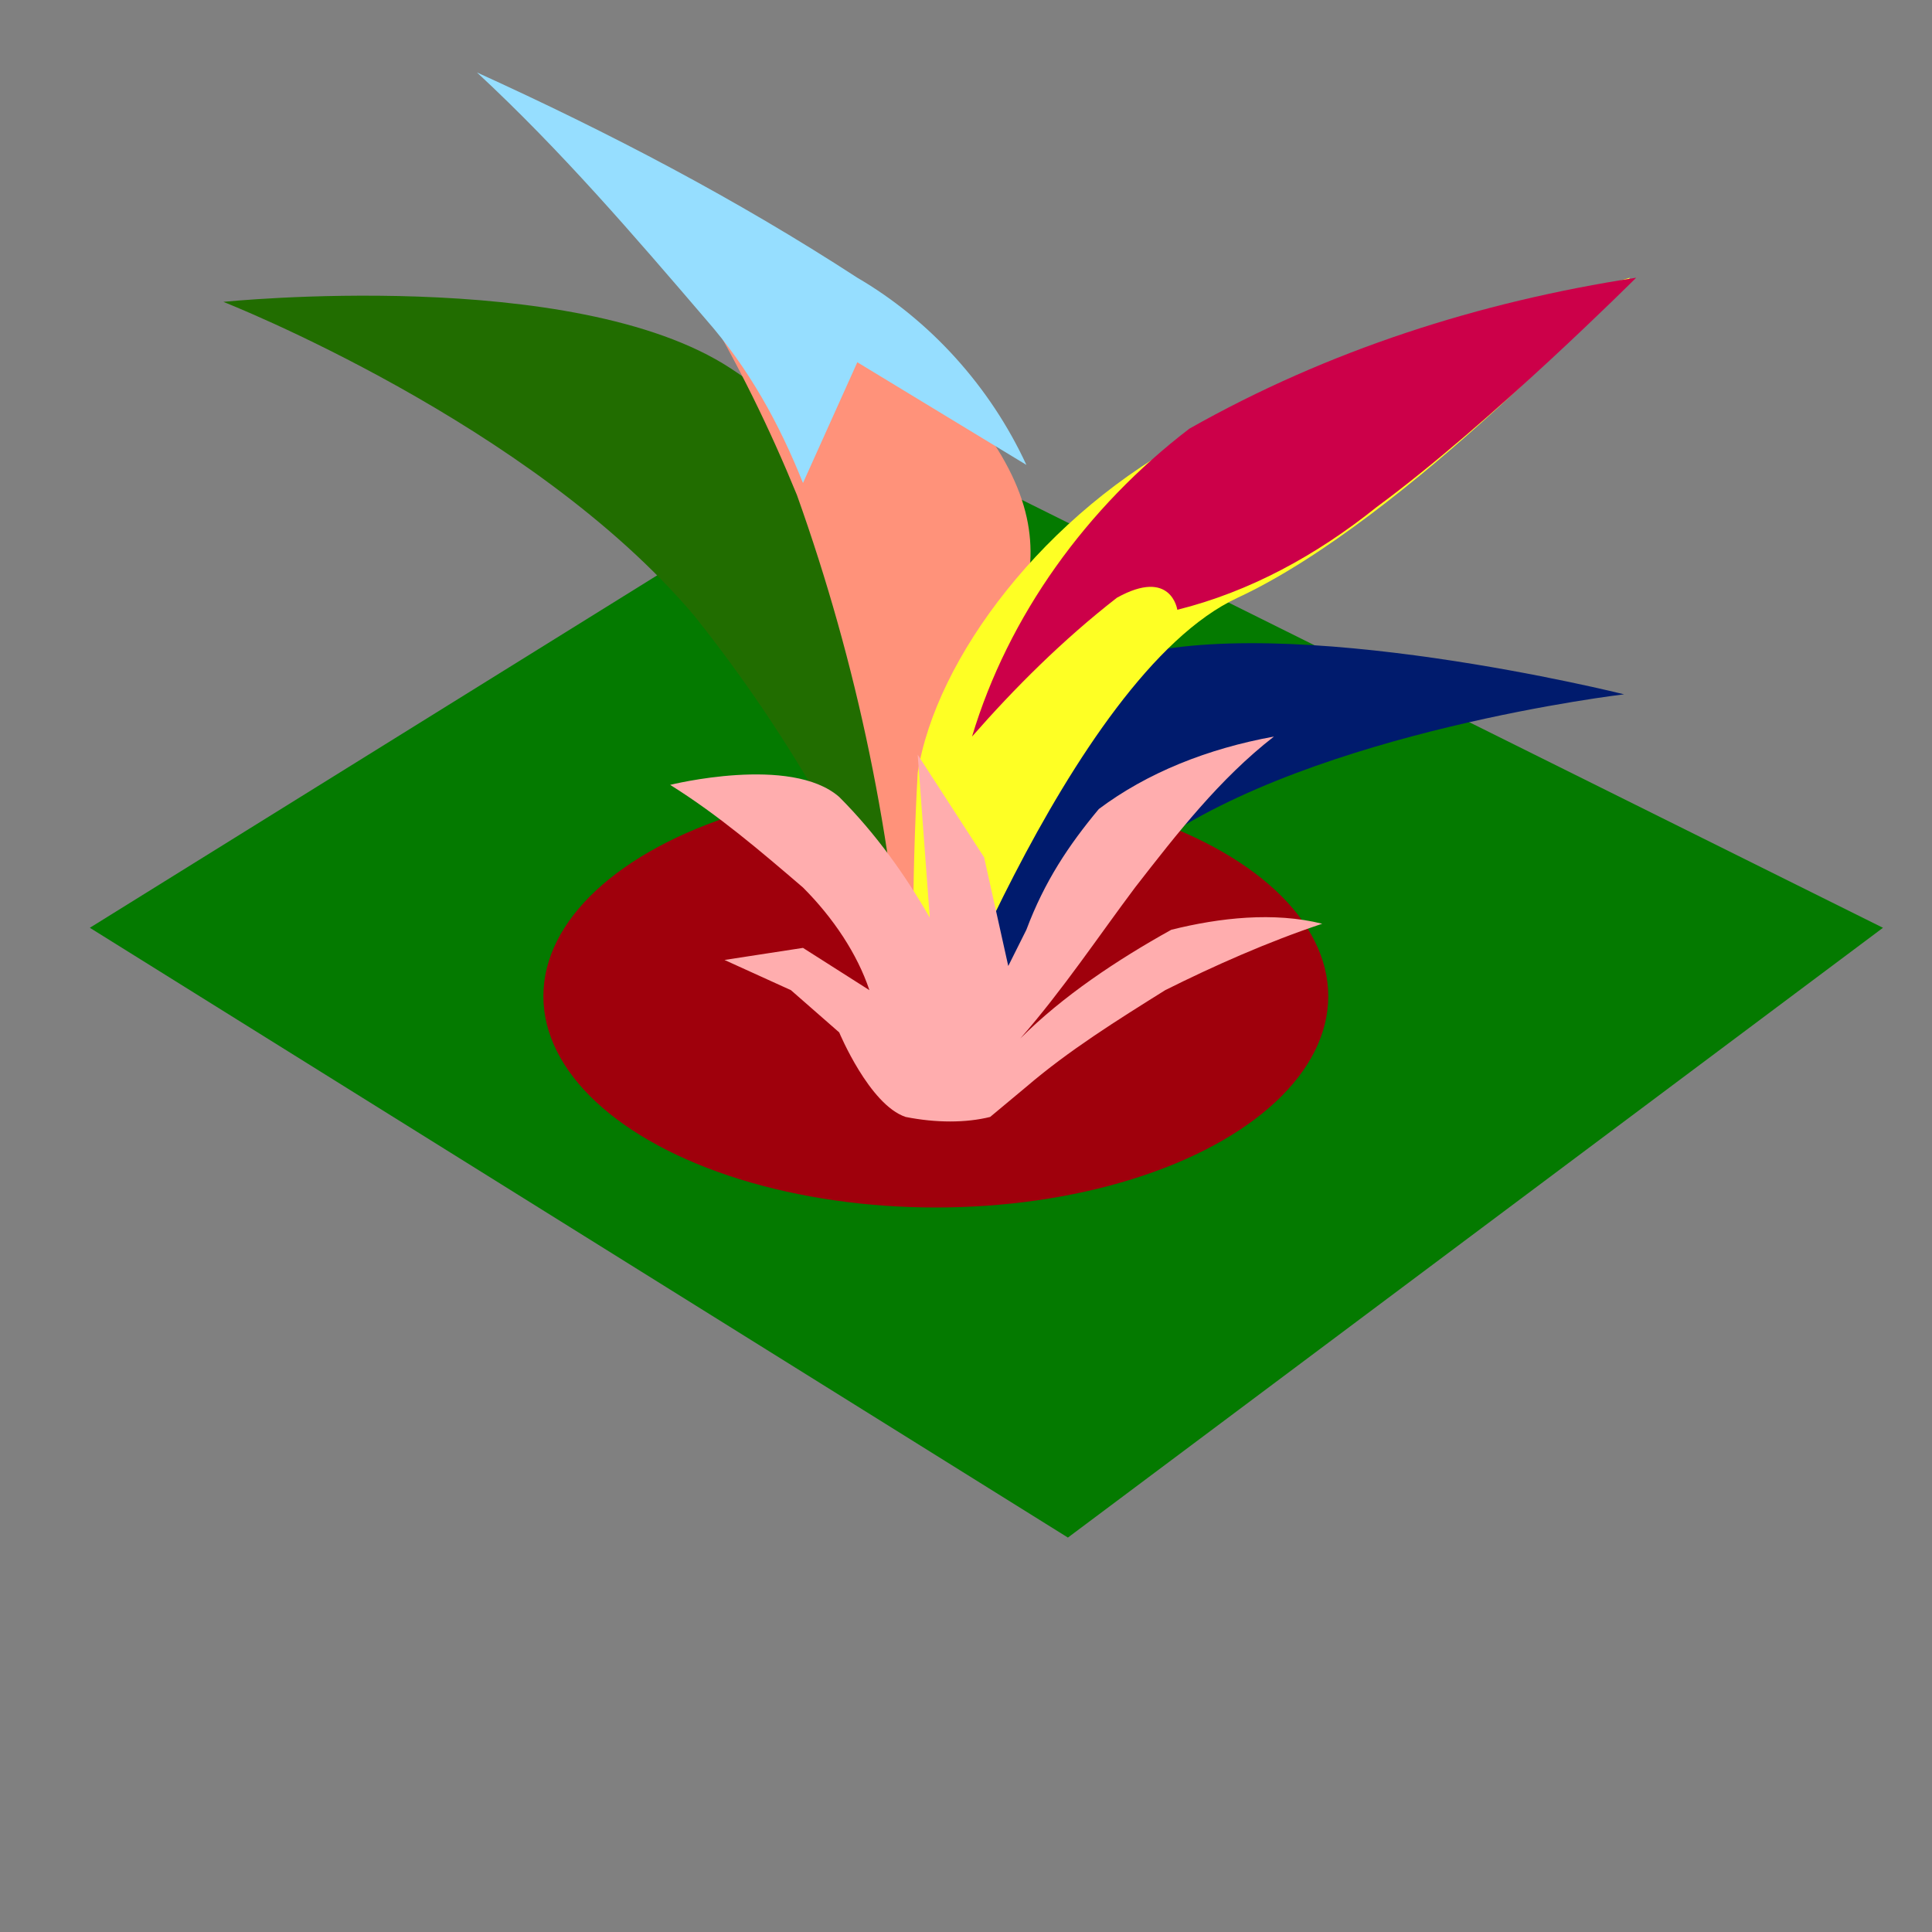 <?xml version="1.0" encoding="utf-8"?>
<!-- Generator: Adobe Illustrator 25.2.0, SVG Export Plug-In . SVG Version: 6.00 Build 0)  -->
<svg version="1.1" id="Layer_1" xmlns="http://www.w3.org/2000/svg" xmlns:xlink="http://www.w3.org/1999/xlink" x="0px" y="0px"
	 viewBox="0 0 32 32" style="enable-background:new 0 0 32 32;" xml:space="preserve">
<rect x="0" y="0" width="32" height="32" fill="#808080" stroke="none"/>
<style type="text/css">
	.st0{fill:#047A00;}
	.st1{fill:#9F000C;}
	.st2{fill:#216D00;}
	.st3{fill:#FF927A;}
	.st4{fill:#001B6D;}
	.st5{fill:#FEFF24;}
	.st6{fill:#FFADAE;}
	.st7{fill:#96DEFF;}
	.st8{fill:#CC0049;}
</style>
<g id="a">
	<g transform="translate(-72.512 42.767)">
		<path class="st0" d="M74-27.4l16.2,10.1l13.5-10.1l-16.5-8.2L74-27.4z"/>
	</g>
	<ellipse class="st1" cx="15.5" cy="16.5" rx="6.5" ry="3.5"/>
	<path class="st2" d="M15.3,16.9c-0.9-2.4-2.2-4.7-3.8-6.7C8.8,7,3.7,5,3.7,5s5.8-0.6,8.4,1.1s2.8,3.8,3.3,6.3
		C15.8,14,15.7,15.5,15.3,16.9z"/>
	<path class="st3" d="M15,16.9c-0.2-3-0.8-5.9-1.8-8.7C12.3,6,11.1,3.9,9.5,2.1c2.4,1.1,4.6,2.6,6.4,4.5c2.3,2.7,0.6,3.8,0,6.4
		S15,16.9,15,16.9z"/>
	<path class="st4" d="M15.1,18.3c1-1.7,2.4-3.2,4-4.3c2.7-1.9,7.8-2.5,7.8-2.5s-5.6-1.4-8.3-0.6s-2.9,2.3-3.5,4.1
		C14.8,16,14.8,17.2,15.1,18.3z"/>
	<path class="st5" d="M15.2,18.1c0,0,2.5-6.9,5.3-8.2S27,4.6,27,4.6c-2.5,0.7-4.9,1.6-7.2,2.6c-2.5,1.3-4.3,3.7-4.6,5.6
		C15.1,14.6,15.1,16.3,15.2,18.1z"/>
	<path class="st6" d="M17,18c0.7-0.6,1.5-1.1,2.3-1.6c0.8-0.4,1.7-0.8,2.6-1.1c-0.8-0.2-1.7-0.1-2.5,0.1c-0.9,0.5-1.8,1.1-2.5,1.8
		c0.7-0.8,1.3-1.7,1.9-2.5c0.7-0.9,1.4-1.8,2.3-2.5c-1.1,0.2-2.1,0.6-2.9,1.2c-0.5,0.6-0.9,1.2-1.2,2L16.7,16l-0.4-1.8l-1.1-1.7
		l0.2,2.7c-0.4-0.7-0.9-1.4-1.5-2c-0.8-0.7-2.8-0.2-2.8-0.2c0.8,0.5,1.5,1.1,2.2,1.7c0.5,0.5,0.9,1.1,1.1,1.7l-1.1-0.7L12,15.9
		l1.1,0.5l0.8,0.7c0,0,0.5,1.2,1.1,1.4c0.5,0.1,1,0.1,1.4,0L17,18z"/>
	<path class="st7" d="M13.3,8l0.9-2L17,7.7c-0.6-1.3-1.6-2.4-2.8-3.1c-2-1.3-4.1-2.4-6.3-3.4c1.4,1.3,2.6,2.7,3.8,4.1
		C12.4,6.1,12.9,7,13.3,8z"/>
	<path class="st8" d="M16.1,12.2c0.7-0.8,1.5-1.6,2.4-2.3c0.9-0.5,1,0.2,1,0.2c1.2-0.3,2.3-0.9,3.3-1.7c1.9-1.4,4.3-3.8,4.3-3.8
		c-2.6,0.4-5.1,1.2-7.4,2.5C18,8.4,16.7,10.2,16.1,12.2z"/>
</g>
</svg>
